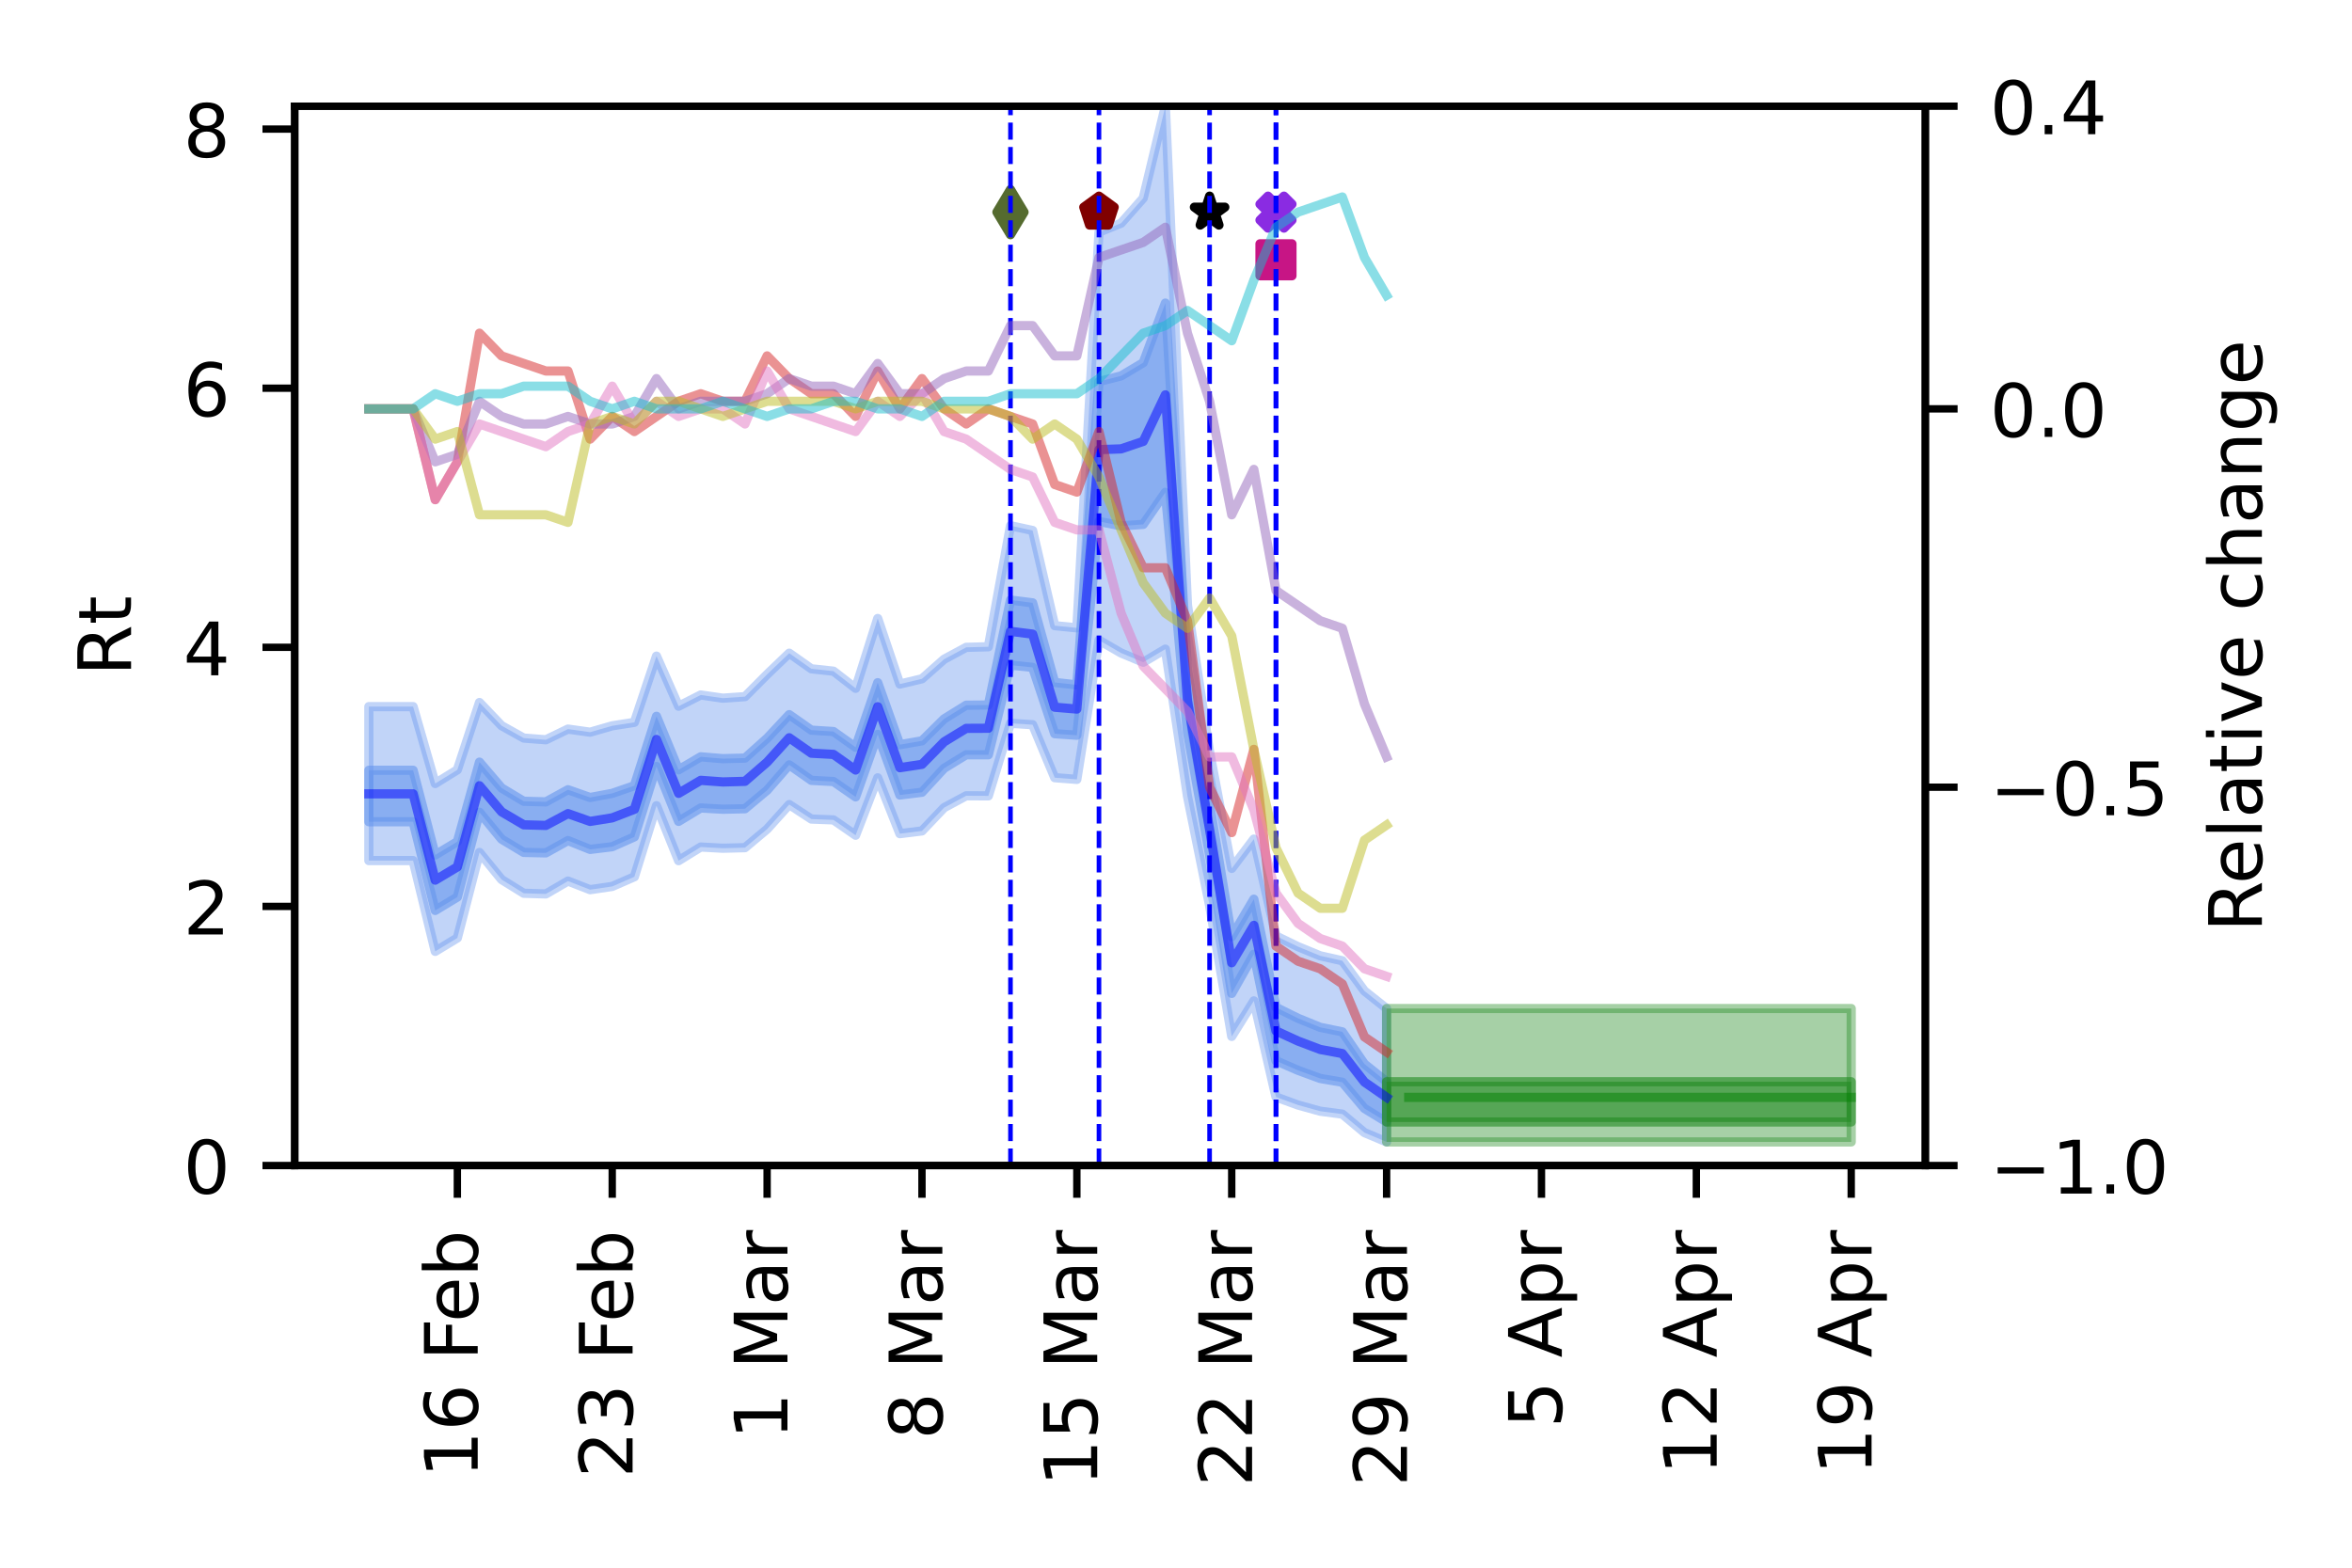<?xml version="1.0" encoding="utf-8" standalone="no"?>
<!DOCTYPE svg PUBLIC "-//W3C//DTD SVG 1.1//EN"
  "http://www.w3.org/Graphics/SVG/1.1/DTD/svg11.dtd">
<!-- Created with matplotlib (https://matplotlib.org/) -->
<svg height="170.079pt" version="1.1" viewBox="0 0 255.118 170.079" width="255.118pt" xmlns="http://www.w3.org/2000/svg" xmlns:xlink="http://www.w3.org/1999/xlink">
 <defs>
  <style type="text/css">
*{stroke-linecap:butt;stroke-linejoin:round;}
  </style>
 </defs>
 <g id="figure_1">
  <g id="patch_1">
   <path d="M 0 170.079 
L 255.118 170.079 
L 255.118 0 
L 0 0 
z
" style="fill:#ffffff;"/>
  </g>
  <g id="axes_1">
   <g id="patch_2">
    <path d="M 31.97 126.449 
L 208.838 126.449 
L 208.838 11.52 
L 31.97 11.52 
z
" style="fill:#ffffff;"/>
   </g>
   <g id="PolyCollection_1">
    <defs>
     <path d="M 40.009 -93.418 
L 40.009 -76.713 
L 42.409 -76.713 
L 44.809 -76.713 
L 47.209 -66.866 
L 49.609 -68.319 
L 52.009 -77.596 
L 54.408 -74.657 
L 56.808 -73.169 
L 59.208 -73.095 
L 61.608 -74.492 
L 64.008 -73.557 
L 66.408 -73.911 
L 68.808 -74.957 
L 71.207 -82.669 
L 73.607 -76.704 
L 76.007 -78.186 
L 78.407 -78.054 
L 80.807 -78.115 
L 83.207 -80.128 
L 85.606 -82.792 
L 88.006 -81.22 
L 90.406 -81.127 
L 92.806 -79.465 
L 95.206 -85.693 
L 97.606 -79.635 
L 100.005 -79.932 
L 102.405 -82.457 
L 104.805 -83.747 
L 107.205 -83.735 
L 109.605 -91.607 
L 112.005 -91.456 
L 114.404 -85.709 
L 116.804 -85.522 
L 119.204 -100.625 
L 121.604 -99.235 
L 124.004 -98.232 
L 126.404 -99.655 
L 128.803 -83.697 
L 131.203 -71.849 
L 133.603 -57.64 
L 136.003 -61.492 
L 138.403 -51.064 
L 140.803 -50.191 
L 143.203 -49.524 
L 145.602 -49.209 
L 148.002 -47.201 
L 150.402 -46.192 
L 150.402 -60.664 
L 150.402 -60.664 
L 148.002 -62.568 
L 145.602 -65.846 
L 143.203 -66.383 
L 140.803 -67.372 
L 138.403 -68.531 
L 136.003 -79.043 
L 133.603 -75.866 
L 131.203 -88.522 
L 128.803 -104.439 
L 126.404 -158.559 
L 124.004 -148.581 
L 121.604 -145.866 
L 119.204 -144.895 
L 116.804 -101.961 
L 114.404 -102.203 
L 112.005 -112.527 
L 109.605 -113.046 
L 107.205 -99.91 
L 104.805 -99.849 
L 102.405 -98.558 
L 100.005 -96.436 
L 97.606 -95.865 
L 95.206 -102.979 
L 92.806 -95.404 
L 90.406 -97.263 
L 88.006 -97.521 
L 85.606 -99.216 
L 83.207 -96.913 
L 80.807 -94.502 
L 78.407 -94.333 
L 76.007 -94.681 
L 73.607 -93.461 
L 71.207 -98.895 
L 68.808 -91.711 
L 66.408 -91.336 
L 64.008 -90.644 
L 61.608 -90.981 
L 59.208 -89.82 
L 56.808 -90.006 
L 54.408 -91.348 
L 52.009 -93.863 
L 49.609 -86.561 
L 47.209 -85.076 
L 44.809 -93.418 
L 42.409 -93.418 
L 40.009 -93.418 
z
" id="md906ccdd91" style="stroke:#6495ed;stroke-opacity:0.4;"/>
    </defs>
    <g clip-path="url(#p1afb81fe48)">
     <use style="fill:#6495ed;fill-opacity:0.4;stroke:#6495ed;stroke-opacity:0.4;" x="0" xlink:href="#md906ccdd91" y="170.079"/>
    </g>
   </g>
   <g id="PolyCollection_2">
    <defs>
     <path d="M 40.009 -86.513 
L 40.009 -80.928 
L 42.409 -80.928 
L 44.809 -80.928 
L 47.209 -71.305 
L 49.609 -72.76 
L 52.009 -81.955 
L 54.408 -79.039 
L 56.808 -77.601 
L 59.208 -77.549 
L 61.608 -78.886 
L 64.008 -77.926 
L 66.408 -78.219 
L 68.808 -79.286 
L 71.207 -86.921 
L 73.607 -80.968 
L 76.007 -82.422 
L 78.407 -82.285 
L 80.807 -82.338 
L 83.207 -84.346 
L 85.606 -87.099 
L 88.006 -85.418 
L 90.406 -85.291 
L 92.806 -83.626 
L 95.206 -90.403 
L 97.606 -83.828 
L 100.005 -84.128 
L 102.405 -86.728 
L 104.805 -88.196 
L 107.205 -88.192 
L 109.605 -97.92 
L 112.005 -97.676 
L 114.404 -90.478 
L 116.804 -90.313 
L 119.204 -113.51 
L 121.604 -113.028 
L 124.004 -113.189 
L 126.404 -116.663 
L 128.803 -90.612 
L 131.203 -77.338 
L 133.603 -62.307 
L 136.003 -66.553 
L 138.403 -54.998 
L 140.803 -53.955 
L 143.203 -53.076 
L 145.602 -52.667 
L 148.002 -49.822 
L 150.402 -48.354 
L 150.402 -52.722 
L 150.402 -52.722 
L 148.002 -54.643 
L 145.602 -58.132 
L 143.203 -58.623 
L 140.803 -59.602 
L 138.403 -60.786 
L 136.003 -72.525 
L 133.603 -68.462 
L 131.203 -82.844 
L 128.803 -97.504 
L 126.404 -137.196 
L 124.004 -130.731 
L 121.604 -129.297 
L 119.204 -128.691 
L 116.804 -95.776 
L 114.404 -96.041 
L 112.005 -104.677 
L 109.605 -104.981 
L 107.205 -93.592 
L 104.805 -93.572 
L 102.405 -92.085 
L 100.005 -89.707 
L 97.606 -89.288 
L 95.206 -96.014 
L 92.806 -89.009 
L 90.406 -90.715 
L 88.006 -90.866 
L 85.606 -92.549 
L 83.207 -89.983 
L 80.807 -87.835 
L 78.407 -87.771 
L 76.007 -87.973 
L 73.607 -86.563 
L 71.207 -92.368 
L 68.808 -84.839 
L 66.408 -84.008 
L 64.008 -83.559 
L 61.608 -84.401 
L 59.208 -83.084 
L 56.808 -83.149 
L 54.408 -84.588 
L 52.009 -87.396 
L 49.609 -78.768 
L 47.209 -77.324 
L 44.809 -86.513 
L 42.409 -86.513 
L 40.009 -86.513 
z
" id="m99d1fad106" style="stroke:#6495ed;stroke-opacity:0.6;"/>
    </defs>
    <g clip-path="url(#p1afb81fe48)">
     <use style="fill:#6495ed;fill-opacity:0.6;stroke:#6495ed;stroke-opacity:0.6;" x="0" xlink:href="#m99d1fad106" y="170.079"/>
    </g>
   </g>
   <g id="PolyCollection_3">
    <defs>
     <path d="M 150.402 -60.664 
L 150.402 -46.192 
L 152.802 -46.192 
L 155.202 -46.192 
L 157.602 -46.192 
L 160.001 -46.192 
L 162.401 -46.192 
L 164.801 -46.192 
L 167.201 -46.192 
L 169.601 -46.192 
L 172.001 -46.192 
L 174.4 -46.192 
L 176.8 -46.192 
L 179.2 -46.192 
L 181.6 -46.192 
L 184 -46.192 
L 186.4 -46.192 
L 188.799 -46.192 
L 191.199 -46.192 
L 193.599 -46.192 
L 195.999 -46.192 
L 198.399 -46.192 
L 200.799 -46.192 
L 200.799 -60.664 
L 200.799 -60.664 
L 198.399 -60.664 
L 195.999 -60.664 
L 193.599 -60.664 
L 191.199 -60.664 
L 188.799 -60.664 
L 186.4 -60.664 
L 184 -60.664 
L 181.6 -60.664 
L 179.2 -60.664 
L 176.8 -60.664 
L 174.4 -60.664 
L 172.001 -60.664 
L 169.601 -60.664 
L 167.201 -60.664 
L 164.801 -60.664 
L 162.401 -60.664 
L 160.001 -60.664 
L 157.602 -60.664 
L 155.202 -60.664 
L 152.802 -60.664 
L 150.402 -60.664 
z
" id="m04430b9ecb" style="stroke:#228b22;stroke-opacity:0.4;"/>
    </defs>
    <g clip-path="url(#p1afb81fe48)">
     <use style="fill:#228b22;fill-opacity:0.4;stroke:#228b22;stroke-opacity:0.4;" x="0" xlink:href="#m04430b9ecb" y="170.079"/>
    </g>
   </g>
   <g id="PolyCollection_4">
    <defs>
     <path d="M 150.402 -52.722 
L 150.402 -48.354 
L 152.802 -48.354 
L 155.202 -48.354 
L 157.602 -48.354 
L 160.001 -48.354 
L 162.401 -48.354 
L 164.801 -48.354 
L 167.201 -48.354 
L 169.601 -48.354 
L 172.001 -48.354 
L 174.4 -48.354 
L 176.8 -48.354 
L 179.2 -48.354 
L 181.6 -48.354 
L 184 -48.354 
L 186.4 -48.354 
L 188.799 -48.354 
L 191.199 -48.354 
L 193.599 -48.354 
L 195.999 -48.354 
L 198.399 -48.354 
L 200.799 -48.354 
L 200.799 -52.722 
L 200.799 -52.722 
L 198.399 -52.722 
L 195.999 -52.722 
L 193.599 -52.722 
L 191.199 -52.722 
L 188.799 -52.722 
L 186.4 -52.722 
L 184 -52.722 
L 181.6 -52.722 
L 179.2 -52.722 
L 176.8 -52.722 
L 174.4 -52.722 
L 172.001 -52.722 
L 169.601 -52.722 
L 167.201 -52.722 
L 164.801 -52.722 
L 162.401 -52.722 
L 160.001 -52.722 
L 157.602 -52.722 
L 155.202 -52.722 
L 152.802 -52.722 
L 150.402 -52.722 
z
" id="m8fa67be626" style="stroke:#228b22;stroke-opacity:0.6;"/>
    </defs>
    <g clip-path="url(#p1afb81fe48)">
     <use style="fill:#228b22;fill-opacity:0.6;stroke:#228b22;stroke-opacity:0.6;" x="0" xlink:href="#m8fa67be626" y="170.079"/>
    </g>
   </g>
   <g id="PathCollection_1">
    <defs>
     <path d="M -0.866 1.732 
L 0 0.866 
L 0.866 1.732 
L 1.732 0.866 
L 0.866 0 
L 1.732 -0.866 
L 0.866 -1.732 
L 0 -0.866 
L -0.866 -1.732 
L -1.732 -0.866 
L -0.866 0 
L -1.732 0.866 
z
" id="m86b23414f8" style="stroke:#8a2be2;"/>
    </defs>
    <g clip-path="url(#p1afb81fe48)">
     <use style="fill:#8a2be2;stroke:#8a2be2;" x="138.403" xlink:href="#m86b23414f8" y="23.013"/>
    </g>
   </g>
   <g id="PathCollection_2">
    <defs>
     <path d="M 0 -1.732 
L -0.389 -0.535 
L -1.647 -0.535 
L -0.629 0.204 
L -1.018 1.401 
L -0 0.662 
L 1.018 1.401 
L 0.629 0.204 
L 1.647 -0.535 
L 0.389 -0.535 
z
" id="m68cad762f4" style="stroke:#000000;"/>
    </defs>
    <g clip-path="url(#p1afb81fe48)">
     <use style="stroke:#000000;" x="131.203" xlink:href="#m68cad762f4" y="23.013"/>
    </g>
   </g>
   <g id="PathCollection_3">
    <defs>
     <path d="M -1.732 1.732 
L 1.732 1.732 
L 1.732 -1.732 
L -1.732 -1.732 
z
" id="ma0b2842e9b" style="stroke:#c71585;"/>
    </defs>
    <g clip-path="url(#p1afb81fe48)">
     <use style="fill:#c71585;stroke:#c71585;" x="138.403" xlink:href="#ma0b2842e9b" y="28.185"/>
    </g>
   </g>
   <g id="PathCollection_4">
    <defs>
     <path d="M 0 -1.732 
L -1.647 -0.535 
L -1.018 1.401 
L 1.018 1.401 
L 1.647 -0.535 
z
" id="ma21fcbea17" style="stroke:#800000;"/>
    </defs>
    <g clip-path="url(#p1afb81fe48)">
     <use style="fill:#800000;stroke:#800000;" x="119.204" xlink:href="#ma21fcbea17" y="23.013"/>
    </g>
   </g>
   <g id="PathCollection_5">
    <defs>
     <path d="M -0 2.449 
L 1.47 0 
L 0 -2.449 
L -1.47 -0 
z
" id="m87b48e29e4" style="stroke:#556b2f;"/>
    </defs>
    <g clip-path="url(#p1afb81fe48)">
     <use style="fill:#556b2f;stroke:#556b2f;" x="109.605" xlink:href="#m87b48e29e4" y="23.013"/>
    </g>
   </g>
   <g id="matplotlib.axis_1">
    <g id="xtick_1">
     <g id="line2d_1">
      <defs>
       <path d="M 0 0 
L 0 3.5 
" id="m2d3a0f7543" style="stroke:#000000;stroke-width:0.8;"/>
      </defs>
      <g>
       <use style="stroke:#000000;stroke-width:0.8;" x="200.799" xlink:href="#m2d3a0f7543" y="126.449"/>
      </g>
     </g>
     <g id="text_1">
      <!-- 19 Apr -->
      <defs>
       <path d="M 12.406 8.297 
L 28.516 8.297 
L 28.516 63.922 
L 10.984 60.406 
L 10.984 69.391 
L 28.422 72.906 
L 38.281 72.906 
L 38.281 8.297 
L 54.391 8.297 
L 54.391 0 
L 12.406 0 
z
" id="DejaVuSans-49"/>
       <path d="M 10.984 1.516 
L 10.984 10.5 
Q 14.703 8.734 18.5 7.812 
Q 22.312 6.891 25.984 6.891 
Q 35.75 6.891 40.891 13.453 
Q 46.047 20.016 46.781 33.406 
Q 43.953 29.203 39.594 26.953 
Q 35.25 24.703 29.984 24.703 
Q 19.047 24.703 12.672 31.312 
Q 6.297 37.938 6.297 49.422 
Q 6.297 60.641 12.938 67.422 
Q 19.578 74.219 30.609 74.219 
Q 43.266 74.219 49.922 64.516 
Q 56.594 54.828 56.594 36.375 
Q 56.594 19.141 48.406 8.859 
Q 40.234 -1.422 26.422 -1.422 
Q 22.703 -1.422 18.891 -0.688 
Q 15.094 0.047 10.984 1.516 
z
M 30.609 32.422 
Q 37.25 32.422 41.125 36.953 
Q 45.016 41.5 45.016 49.422 
Q 45.016 57.281 41.125 61.844 
Q 37.25 66.406 30.609 66.406 
Q 23.969 66.406 20.094 61.844 
Q 16.219 57.281 16.219 49.422 
Q 16.219 41.5 20.094 36.953 
Q 23.969 32.422 30.609 32.422 
z
" id="DejaVuSans-57"/>
       <path id="DejaVuSans-32"/>
       <path d="M 34.188 63.188 
L 20.797 26.906 
L 47.609 26.906 
z
M 28.609 72.906 
L 39.797 72.906 
L 67.578 0 
L 57.328 0 
L 50.688 18.703 
L 17.828 18.703 
L 11.188 0 
L 0.781 0 
z
" id="DejaVuSans-65"/>
       <path d="M 18.109 8.203 
L 18.109 -20.797 
L 9.078 -20.797 
L 9.078 54.688 
L 18.109 54.688 
L 18.109 46.391 
Q 20.953 51.266 25.266 53.625 
Q 29.594 56 35.594 56 
Q 45.562 56 51.781 48.094 
Q 58.016 40.188 58.016 27.297 
Q 58.016 14.406 51.781 6.484 
Q 45.562 -1.422 35.594 -1.422 
Q 29.594 -1.422 25.266 0.953 
Q 20.953 3.328 18.109 8.203 
z
M 48.688 27.297 
Q 48.688 37.203 44.609 42.844 
Q 40.531 48.484 33.406 48.484 
Q 26.266 48.484 22.188 42.844 
Q 18.109 37.203 18.109 27.297 
Q 18.109 17.391 22.188 11.75 
Q 26.266 6.109 33.406 6.109 
Q 40.531 6.109 44.609 11.75 
Q 48.688 17.391 48.688 27.297 
z
" id="DejaVuSans-112"/>
       <path d="M 41.109 46.297 
Q 39.594 47.172 37.812 47.578 
Q 36.031 48 33.891 48 
Q 26.266 48 22.188 43.047 
Q 18.109 38.094 18.109 28.812 
L 18.109 0 
L 9.078 0 
L 9.078 54.688 
L 18.109 54.688 
L 18.109 46.188 
Q 20.953 51.172 25.484 53.578 
Q 30.031 56 36.531 56 
Q 37.453 56 38.578 55.875 
Q 39.703 55.766 41.062 55.516 
z
" id="DejaVuSans-114"/>
      </defs>
      <g transform="translate(203.006 160.011)rotate(-90)scale(0.08 -0.08)">
       <use xlink:href="#DejaVuSans-49"/>
       <use x="63.623" xlink:href="#DejaVuSans-57"/>
       <use x="127.246" xlink:href="#DejaVuSans-32"/>
       <use x="159.033" xlink:href="#DejaVuSans-65"/>
       <use x="227.441" xlink:href="#DejaVuSans-112"/>
       <use x="290.918" xlink:href="#DejaVuSans-114"/>
      </g>
     </g>
    </g>
    <g id="xtick_2">
     <g id="line2d_2">
      <g>
       <use style="stroke:#000000;stroke-width:0.8;" x="184" xlink:href="#m2d3a0f7543" y="126.449"/>
      </g>
     </g>
     <g id="text_2">
      <!-- 12 Apr -->
      <defs>
       <path d="M 19.188 8.297 
L 53.609 8.297 
L 53.609 0 
L 7.328 0 
L 7.328 8.297 
Q 12.938 14.109 22.625 23.891 
Q 32.328 33.688 34.812 36.531 
Q 39.547 41.844 41.422 45.531 
Q 43.312 49.219 43.312 52.781 
Q 43.312 58.594 39.234 62.25 
Q 35.156 65.922 28.609 65.922 
Q 23.969 65.922 18.812 64.312 
Q 13.672 62.703 7.812 59.422 
L 7.812 69.391 
Q 13.766 71.781 18.938 73 
Q 24.125 74.219 28.422 74.219 
Q 39.75 74.219 46.484 68.547 
Q 53.219 62.891 53.219 53.422 
Q 53.219 48.922 51.531 44.891 
Q 49.859 40.875 45.406 35.406 
Q 44.188 33.984 37.641 27.219 
Q 31.109 20.453 19.188 8.297 
z
" id="DejaVuSans-50"/>
      </defs>
      <g transform="translate(186.207 160.011)rotate(-90)scale(0.08 -0.08)">
       <use xlink:href="#DejaVuSans-49"/>
       <use x="63.623" xlink:href="#DejaVuSans-50"/>
       <use x="127.246" xlink:href="#DejaVuSans-32"/>
       <use x="159.033" xlink:href="#DejaVuSans-65"/>
       <use x="227.441" xlink:href="#DejaVuSans-112"/>
       <use x="290.918" xlink:href="#DejaVuSans-114"/>
      </g>
     </g>
    </g>
    <g id="xtick_3">
     <g id="line2d_3">
      <g>
       <use style="stroke:#000000;stroke-width:0.8;" x="167.201" xlink:href="#m2d3a0f7543" y="126.449"/>
      </g>
     </g>
     <g id="text_3">
      <!-- 5 Apr -->
      <defs>
       <path d="M 10.797 72.906 
L 49.516 72.906 
L 49.516 64.594 
L 19.828 64.594 
L 19.828 46.734 
Q 21.969 47.469 24.109 47.828 
Q 26.266 48.188 28.422 48.188 
Q 40.625 48.188 47.75 41.5 
Q 54.891 34.812 54.891 23.391 
Q 54.891 11.625 47.562 5.094 
Q 40.234 -1.422 26.906 -1.422 
Q 22.312 -1.422 17.547 -0.641 
Q 12.797 0.141 7.719 1.703 
L 7.719 11.625 
Q 12.109 9.234 16.797 8.062 
Q 21.484 6.891 26.703 6.891 
Q 35.156 6.891 40.078 11.328 
Q 45.016 15.766 45.016 23.391 
Q 45.016 31 40.078 35.438 
Q 35.156 39.891 26.703 39.891 
Q 22.75 39.891 18.812 39.016 
Q 14.891 38.141 10.797 36.281 
z
" id="DejaVuSans-53"/>
      </defs>
      <g transform="translate(169.408 154.921)rotate(-90)scale(0.08 -0.08)">
       <use xlink:href="#DejaVuSans-53"/>
       <use x="63.623" xlink:href="#DejaVuSans-32"/>
       <use x="95.41" xlink:href="#DejaVuSans-65"/>
       <use x="163.818" xlink:href="#DejaVuSans-112"/>
       <use x="227.295" xlink:href="#DejaVuSans-114"/>
      </g>
     </g>
    </g>
    <g id="xtick_4">
     <g id="line2d_4">
      <g>
       <use style="stroke:#000000;stroke-width:0.8;" x="150.402" xlink:href="#m2d3a0f7543" y="126.449"/>
      </g>
     </g>
     <g id="text_4">
      <!-- 29 Mar -->
      <defs>
       <path d="M 9.812 72.906 
L 24.516 72.906 
L 43.109 23.297 
L 61.812 72.906 
L 76.516 72.906 
L 76.516 0 
L 66.891 0 
L 66.891 64.016 
L 48.094 14.016 
L 38.188 14.016 
L 19.391 64.016 
L 19.391 0 
L 9.812 0 
z
" id="DejaVuSans-77"/>
       <path d="M 34.281 27.484 
Q 23.391 27.484 19.188 25 
Q 14.984 22.516 14.984 16.5 
Q 14.984 11.719 18.141 8.906 
Q 21.297 6.109 26.703 6.109 
Q 34.188 6.109 38.703 11.406 
Q 43.219 16.703 43.219 25.484 
L 43.219 27.484 
z
M 52.203 31.203 
L 52.203 0 
L 43.219 0 
L 43.219 8.297 
Q 40.141 3.328 35.547 0.953 
Q 30.953 -1.422 24.312 -1.422 
Q 15.922 -1.422 10.953 3.297 
Q 6 8.016 6 15.922 
Q 6 25.141 12.172 29.828 
Q 18.359 34.516 30.609 34.516 
L 43.219 34.516 
L 43.219 35.406 
Q 43.219 41.609 39.141 45 
Q 35.062 48.391 27.688 48.391 
Q 23 48.391 18.547 47.266 
Q 14.109 46.141 10.016 43.891 
L 10.016 52.203 
Q 14.938 54.109 19.578 55.047 
Q 24.219 56 28.609 56 
Q 40.484 56 46.344 49.844 
Q 52.203 43.703 52.203 31.203 
z
" id="DejaVuSans-97"/>
      </defs>
      <g transform="translate(152.61 161.265)rotate(-90)scale(0.08 -0.08)">
       <use xlink:href="#DejaVuSans-50"/>
       <use x="63.623" xlink:href="#DejaVuSans-57"/>
       <use x="127.246" xlink:href="#DejaVuSans-32"/>
       <use x="159.033" xlink:href="#DejaVuSans-77"/>
       <use x="245.312" xlink:href="#DejaVuSans-97"/>
       <use x="306.592" xlink:href="#DejaVuSans-114"/>
      </g>
     </g>
    </g>
    <g id="xtick_5">
     <g id="line2d_5">
      <g>
       <use style="stroke:#000000;stroke-width:0.8;" x="133.603" xlink:href="#m2d3a0f7543" y="126.449"/>
      </g>
     </g>
     <g id="text_5">
      <!-- 22 Mar -->
      <g transform="translate(135.811 161.265)rotate(-90)scale(0.08 -0.08)">
       <use xlink:href="#DejaVuSans-50"/>
       <use x="63.623" xlink:href="#DejaVuSans-50"/>
       <use x="127.246" xlink:href="#DejaVuSans-32"/>
       <use x="159.033" xlink:href="#DejaVuSans-77"/>
       <use x="245.312" xlink:href="#DejaVuSans-97"/>
       <use x="306.592" xlink:href="#DejaVuSans-114"/>
      </g>
     </g>
    </g>
    <g id="xtick_6">
     <g id="line2d_6">
      <g>
       <use style="stroke:#000000;stroke-width:0.8;" x="116.804" xlink:href="#m2d3a0f7543" y="126.449"/>
      </g>
     </g>
     <g id="text_6">
      <!-- 15 Mar -->
      <g transform="translate(119.012 161.265)rotate(-90)scale(0.08 -0.08)">
       <use xlink:href="#DejaVuSans-49"/>
       <use x="63.623" xlink:href="#DejaVuSans-53"/>
       <use x="127.246" xlink:href="#DejaVuSans-32"/>
       <use x="159.033" xlink:href="#DejaVuSans-77"/>
       <use x="245.312" xlink:href="#DejaVuSans-97"/>
       <use x="306.592" xlink:href="#DejaVuSans-114"/>
      </g>
     </g>
    </g>
    <g id="xtick_7">
     <g id="line2d_7">
      <g>
       <use style="stroke:#000000;stroke-width:0.8;" x="100.005" xlink:href="#m2d3a0f7543" y="126.449"/>
      </g>
     </g>
     <g id="text_7">
      <!-- 8 Mar -->
      <defs>
       <path d="M 31.781 34.625 
Q 24.75 34.625 20.719 30.859 
Q 16.703 27.094 16.703 20.516 
Q 16.703 13.922 20.719 10.156 
Q 24.75 6.391 31.781 6.391 
Q 38.812 6.391 42.859 10.172 
Q 46.922 13.969 46.922 20.516 
Q 46.922 27.094 42.891 30.859 
Q 38.875 34.625 31.781 34.625 
z
M 21.922 38.812 
Q 15.578 40.375 12.031 44.719 
Q 8.5 49.078 8.5 55.328 
Q 8.5 64.062 14.719 69.141 
Q 20.953 74.219 31.781 74.219 
Q 42.672 74.219 48.875 69.141 
Q 55.078 64.062 55.078 55.328 
Q 55.078 49.078 51.531 44.719 
Q 48 40.375 41.703 38.812 
Q 48.828 37.156 52.797 32.312 
Q 56.781 27.484 56.781 20.516 
Q 56.781 9.906 50.312 4.234 
Q 43.844 -1.422 31.781 -1.422 
Q 19.734 -1.422 13.25 4.234 
Q 6.781 9.906 6.781 20.516 
Q 6.781 27.484 10.781 32.312 
Q 14.797 37.156 21.922 38.812 
z
M 18.312 54.391 
Q 18.312 48.734 21.844 45.562 
Q 25.391 42.391 31.781 42.391 
Q 38.141 42.391 41.719 45.562 
Q 45.312 48.734 45.312 54.391 
Q 45.312 60.062 41.719 63.234 
Q 38.141 66.406 31.781 66.406 
Q 25.391 66.406 21.844 63.234 
Q 18.312 60.062 18.312 54.391 
z
" id="DejaVuSans-56"/>
      </defs>
      <g transform="translate(102.213 156.175)rotate(-90)scale(0.08 -0.08)">
       <use xlink:href="#DejaVuSans-56"/>
       <use x="63.623" xlink:href="#DejaVuSans-32"/>
       <use x="95.41" xlink:href="#DejaVuSans-77"/>
       <use x="181.689" xlink:href="#DejaVuSans-97"/>
       <use x="242.969" xlink:href="#DejaVuSans-114"/>
      </g>
     </g>
    </g>
    <g id="xtick_8">
     <g id="line2d_8">
      <g>
       <use style="stroke:#000000;stroke-width:0.8;" x="83.207" xlink:href="#m2d3a0f7543" y="126.449"/>
      </g>
     </g>
     <g id="text_8">
      <!-- 1 Mar -->
      <g transform="translate(85.414 156.175)rotate(-90)scale(0.08 -0.08)">
       <use xlink:href="#DejaVuSans-49"/>
       <use x="63.623" xlink:href="#DejaVuSans-32"/>
       <use x="95.41" xlink:href="#DejaVuSans-77"/>
       <use x="181.689" xlink:href="#DejaVuSans-97"/>
       <use x="242.969" xlink:href="#DejaVuSans-114"/>
      </g>
     </g>
    </g>
    <g id="xtick_9">
     <g id="line2d_9">
      <g>
       <use style="stroke:#000000;stroke-width:0.8;" x="66.408" xlink:href="#m2d3a0f7543" y="126.449"/>
      </g>
     </g>
     <g id="text_9">
      <!-- 23 Feb -->
      <defs>
       <path d="M 40.578 39.312 
Q 47.656 37.797 51.625 33 
Q 55.609 28.219 55.609 21.188 
Q 55.609 10.406 48.188 4.484 
Q 40.766 -1.422 27.094 -1.422 
Q 22.516 -1.422 17.656 -0.516 
Q 12.797 0.391 7.625 2.203 
L 7.625 11.719 
Q 11.719 9.328 16.594 8.109 
Q 21.484 6.891 26.812 6.891 
Q 36.078 6.891 40.938 10.547 
Q 45.797 14.203 45.797 21.188 
Q 45.797 27.641 41.281 31.266 
Q 36.766 34.906 28.719 34.906 
L 20.219 34.906 
L 20.219 43.016 
L 29.109 43.016 
Q 36.375 43.016 40.234 45.922 
Q 44.094 48.828 44.094 54.297 
Q 44.094 59.906 40.109 62.906 
Q 36.141 65.922 28.719 65.922 
Q 24.656 65.922 20.016 65.031 
Q 15.375 64.156 9.812 62.312 
L 9.812 71.094 
Q 15.438 72.656 20.344 73.438 
Q 25.25 74.219 29.594 74.219 
Q 40.828 74.219 47.359 69.109 
Q 53.906 64.016 53.906 55.328 
Q 53.906 49.266 50.438 45.094 
Q 46.969 40.922 40.578 39.312 
z
" id="DejaVuSans-51"/>
       <path d="M 9.812 72.906 
L 51.703 72.906 
L 51.703 64.594 
L 19.672 64.594 
L 19.672 43.109 
L 48.578 43.109 
L 48.578 34.812 
L 19.672 34.812 
L 19.672 0 
L 9.812 0 
z
" id="DejaVuSans-70"/>
       <path d="M 56.203 29.594 
L 56.203 25.203 
L 14.891 25.203 
Q 15.484 15.922 20.484 11.062 
Q 25.484 6.203 34.422 6.203 
Q 39.594 6.203 44.453 7.469 
Q 49.312 8.734 54.109 11.281 
L 54.109 2.781 
Q 49.266 0.734 44.188 -0.344 
Q 39.109 -1.422 33.891 -1.422 
Q 20.797 -1.422 13.156 6.188 
Q 5.516 13.812 5.516 26.812 
Q 5.516 40.234 12.766 48.109 
Q 20.016 56 32.328 56 
Q 43.359 56 49.781 48.891 
Q 56.203 41.797 56.203 29.594 
z
M 47.219 32.234 
Q 47.125 39.594 43.094 43.984 
Q 39.062 48.391 32.422 48.391 
Q 24.906 48.391 20.391 44.141 
Q 15.875 39.891 15.188 32.172 
z
" id="DejaVuSans-101"/>
       <path d="M 48.688 27.297 
Q 48.688 37.203 44.609 42.844 
Q 40.531 48.484 33.406 48.484 
Q 26.266 48.484 22.188 42.844 
Q 18.109 37.203 18.109 27.297 
Q 18.109 17.391 22.188 11.75 
Q 26.266 6.109 33.406 6.109 
Q 40.531 6.109 44.609 11.75 
Q 48.688 17.391 48.688 27.297 
z
M 18.109 46.391 
Q 20.953 51.266 25.266 53.625 
Q 29.594 56 35.594 56 
Q 45.562 56 51.781 48.094 
Q 58.016 40.188 58.016 27.297 
Q 58.016 14.406 51.781 6.484 
Q 45.562 -1.422 35.594 -1.422 
Q 29.594 -1.422 25.266 0.953 
Q 20.953 3.328 18.109 8.203 
L 18.109 0 
L 9.078 0 
L 9.078 75.984 
L 18.109 75.984 
z
" id="DejaVuSans-98"/>
      </defs>
      <g transform="translate(68.615 160.334)rotate(-90)scale(0.08 -0.08)">
       <use xlink:href="#DejaVuSans-50"/>
       <use x="63.623" xlink:href="#DejaVuSans-51"/>
       <use x="127.246" xlink:href="#DejaVuSans-32"/>
       <use x="159.033" xlink:href="#DejaVuSans-70"/>
       <use x="211.053" xlink:href="#DejaVuSans-101"/>
       <use x="272.576" xlink:href="#DejaVuSans-98"/>
      </g>
     </g>
    </g>
    <g id="xtick_10">
     <g id="line2d_10">
      <g>
       <use style="stroke:#000000;stroke-width:0.8;" x="49.609" xlink:href="#m2d3a0f7543" y="126.449"/>
      </g>
     </g>
     <g id="text_10">
      <!-- 16 Feb -->
      <defs>
       <path d="M 33.016 40.375 
Q 26.375 40.375 22.484 35.828 
Q 18.609 31.297 18.609 23.391 
Q 18.609 15.531 22.484 10.953 
Q 26.375 6.391 33.016 6.391 
Q 39.656 6.391 43.531 10.953 
Q 47.406 15.531 47.406 23.391 
Q 47.406 31.297 43.531 35.828 
Q 39.656 40.375 33.016 40.375 
z
M 52.594 71.297 
L 52.594 62.312 
Q 48.875 64.062 45.094 64.984 
Q 41.312 65.922 37.594 65.922 
Q 27.828 65.922 22.672 59.328 
Q 17.531 52.734 16.797 39.406 
Q 19.672 43.656 24.016 45.922 
Q 28.375 48.188 33.594 48.188 
Q 44.578 48.188 50.953 41.516 
Q 57.328 34.859 57.328 23.391 
Q 57.328 12.156 50.688 5.359 
Q 44.047 -1.422 33.016 -1.422 
Q 20.359 -1.422 13.672 8.266 
Q 6.984 17.969 6.984 36.375 
Q 6.984 53.656 15.188 63.938 
Q 23.391 74.219 37.203 74.219 
Q 40.922 74.219 44.703 73.484 
Q 48.484 72.75 52.594 71.297 
z
" id="DejaVuSans-54"/>
      </defs>
      <g transform="translate(51.816 160.334)rotate(-90)scale(0.08 -0.08)">
       <use xlink:href="#DejaVuSans-49"/>
       <use x="63.623" xlink:href="#DejaVuSans-54"/>
       <use x="127.246" xlink:href="#DejaVuSans-32"/>
       <use x="159.033" xlink:href="#DejaVuSans-70"/>
       <use x="211.053" xlink:href="#DejaVuSans-101"/>
       <use x="272.576" xlink:href="#DejaVuSans-98"/>
      </g>
     </g>
    </g>
   </g>
   <g id="matplotlib.axis_2">
    <g id="ytick_1">
     <g id="line2d_11">
      <defs>
       <path d="M 0 0 
L -3.5 0 
" id="m56f3928ca7" style="stroke:#000000;stroke-width:0.8;"/>
      </defs>
      <g>
       <use style="stroke:#000000;stroke-width:0.8;" x="31.97" xlink:href="#m56f3928ca7" y="126.449"/>
      </g>
     </g>
     <g id="text_11">
      <!-- 0 -->
      <defs>
       <path d="M 31.781 66.406 
Q 24.172 66.406 20.328 58.906 
Q 16.5 51.422 16.5 36.375 
Q 16.5 21.391 20.328 13.891 
Q 24.172 6.391 31.781 6.391 
Q 39.453 6.391 43.281 13.891 
Q 47.125 21.391 47.125 36.375 
Q 47.125 51.422 43.281 58.906 
Q 39.453 66.406 31.781 66.406 
z
M 31.781 74.219 
Q 44.047 74.219 50.516 64.516 
Q 56.984 54.828 56.984 36.375 
Q 56.984 17.969 50.516 8.266 
Q 44.047 -1.422 31.781 -1.422 
Q 19.531 -1.422 13.062 8.266 
Q 6.594 17.969 6.594 36.375 
Q 6.594 54.828 13.062 64.516 
Q 19.531 74.219 31.781 74.219 
z
" id="DejaVuSans-48"/>
      </defs>
      <g transform="translate(19.88 129.488)scale(0.08 -0.08)">
       <use xlink:href="#DejaVuSans-48"/>
      </g>
     </g>
    </g>
    <g id="ytick_2">
     <g id="line2d_12">
      <g>
       <use style="stroke:#000000;stroke-width:0.8;" x="31.97" xlink:href="#m56f3928ca7" y="98.337"/>
      </g>
     </g>
     <g id="text_12">
      <!-- 2 -->
      <g transform="translate(19.88 101.377)scale(0.08 -0.08)">
       <use xlink:href="#DejaVuSans-50"/>
      </g>
     </g>
    </g>
    <g id="ytick_3">
     <g id="line2d_13">
      <g>
       <use style="stroke:#000000;stroke-width:0.8;" x="31.97" xlink:href="#m56f3928ca7" y="70.226"/>
      </g>
     </g>
     <g id="text_13">
      <!-- 4 -->
      <defs>
       <path d="M 37.797 64.312 
L 12.891 25.391 
L 37.797 25.391 
z
M 35.203 72.906 
L 47.609 72.906 
L 47.609 25.391 
L 58.016 25.391 
L 58.016 17.188 
L 47.609 17.188 
L 47.609 0 
L 37.797 0 
L 37.797 17.188 
L 4.891 17.188 
L 4.891 26.703 
z
" id="DejaVuSans-52"/>
      </defs>
      <g transform="translate(19.88 73.266)scale(0.08 -0.08)">
       <use xlink:href="#DejaVuSans-52"/>
      </g>
     </g>
    </g>
    <g id="ytick_4">
     <g id="line2d_14">
      <g>
       <use style="stroke:#000000;stroke-width:0.8;" x="31.97" xlink:href="#m56f3928ca7" y="42.115"/>
      </g>
     </g>
     <g id="text_14">
      <!-- 6 -->
      <g transform="translate(19.88 45.154)scale(0.08 -0.08)">
       <use xlink:href="#DejaVuSans-54"/>
      </g>
     </g>
    </g>
    <g id="ytick_5">
     <g id="line2d_15">
      <g>
       <use style="stroke:#000000;stroke-width:0.8;" x="31.97" xlink:href="#m56f3928ca7" y="14.004"/>
      </g>
     </g>
     <g id="text_15">
      <!-- 8 -->
      <g transform="translate(19.88 17.043)scale(0.08 -0.08)">
       <use xlink:href="#DejaVuSans-56"/>
      </g>
     </g>
    </g>
    <g id="text_16">
     <!-- Rt -->
     <defs>
      <path d="M 44.391 34.188 
Q 47.562 33.109 50.562 29.594 
Q 53.562 26.078 56.594 19.922 
L 66.609 0 
L 56 0 
L 46.688 18.703 
Q 43.062 26.031 39.672 28.422 
Q 36.281 30.812 30.422 30.812 
L 19.672 30.812 
L 19.672 0 
L 9.812 0 
L 9.812 72.906 
L 32.078 72.906 
Q 44.578 72.906 50.734 67.672 
Q 56.891 62.453 56.891 51.906 
Q 56.891 45.016 53.688 40.469 
Q 50.484 35.938 44.391 34.188 
z
M 19.672 64.797 
L 19.672 38.922 
L 32.078 38.922 
Q 39.203 38.922 42.844 42.219 
Q 46.484 45.516 46.484 51.906 
Q 46.484 58.297 42.844 61.547 
Q 39.203 64.797 32.078 64.797 
z
" id="DejaVuSans-82"/>
      <path d="M 18.312 70.219 
L 18.312 54.688 
L 36.812 54.688 
L 36.812 47.703 
L 18.312 47.703 
L 18.312 18.016 
Q 18.312 11.328 20.141 9.422 
Q 21.969 7.516 27.594 7.516 
L 36.812 7.516 
L 36.812 0 
L 27.594 0 
Q 17.188 0 13.234 3.875 
Q 9.281 7.766 9.281 18.016 
L 9.281 47.703 
L 2.688 47.703 
L 2.688 54.688 
L 9.281 54.688 
L 9.281 70.219 
z
" id="DejaVuSans-116"/>
     </defs>
     <g transform="translate(14.216 73.332)rotate(-90)scale(0.08 -0.08)">
      <use xlink:href="#DejaVuSans-82"/>
      <use x="69.482" xlink:href="#DejaVuSans-116"/>
     </g>
    </g>
   </g>
   <g id="line2d_16">
    <path clip-path="url(#p1afb81fe48)" d="M 40.009 86.122 
L 42.409 86.122 
L 44.809 86.122 
L 47.209 95.485 
L 49.609 94.05 
L 52.009 85.242 
L 54.408 88.073 
L 56.808 89.484 
L 59.208 89.551 
L 61.608 88.269 
L 64.008 89.116 
L 66.408 88.729 
L 68.808 87.804 
L 71.207 80.224 
L 73.607 86.07 
L 76.007 84.658 
L 78.407 84.833 
L 80.807 84.768 
L 83.207 82.685 
L 85.606 80.04 
L 88.006 81.715 
L 90.406 81.845 
L 92.806 83.542 
L 95.206 76.674 
L 97.606 83.289 
L 100.005 82.923 
L 102.405 80.484 
L 104.805 79.021 
L 107.205 79.009 
L 109.605 68.492 
L 112.005 68.795 
L 114.404 76.725 
L 116.804 76.927 
L 119.204 48.782 
L 121.604 48.699 
L 124.004 47.887 
L 126.404 42.838 
L 128.803 76.04 
L 131.203 89.988 
L 133.603 104.449 
L 136.003 100.392 
L 138.403 111.844 
L 140.803 112.948 
L 143.203 113.856 
L 145.602 114.301 
L 148.002 117.392 
L 150.402 119.052 
" style="fill:none;stroke:#0000ff;stroke-linecap:square;stroke-opacity:0.5;"/>
   </g>
   <g id="line2d_17">
    <path clip-path="url(#p1afb81fe48)" d="M 152.802 119.052 
L 155.202 119.052 
L 157.602 119.052 
L 160.001 119.052 
L 162.401 119.052 
L 164.801 119.052 
L 167.201 119.052 
L 169.601 119.052 
L 172.001 119.052 
L 174.4 119.052 
L 176.8 119.052 
L 179.2 119.052 
L 181.6 119.052 
L 184 119.052 
L 186.4 119.052 
L 188.799 119.052 
L 191.199 119.052 
L 193.599 119.052 
L 195.999 119.052 
L 198.399 119.052 
L 200.799 119.052 
" style="fill:none;stroke:#008000;stroke-linecap:square;stroke-opacity:0.5;"/>
   </g>
   <g id="line2d_18">
    <path clip-path="url(#p1afb81fe48)" d="M 138.403 126.449 
L 138.403 11.52 
" style="fill:none;stroke:#0000ff;stroke-dasharray:1.85,0.8;stroke-dashoffset:0;stroke-width:0.5;"/>
   </g>
   <g id="line2d_19">
    <path clip-path="url(#p1afb81fe48)" d="M 131.203 126.449 
L 131.203 11.52 
" style="fill:none;stroke:#0000ff;stroke-dasharray:1.85,0.8;stroke-dashoffset:0;stroke-width:0.5;"/>
   </g>
   <g id="line2d_20">
    <path clip-path="url(#p1afb81fe48)" d="M 138.403 126.449 
L 138.403 11.52 
" style="fill:none;stroke:#0000ff;stroke-dasharray:1.85,0.8;stroke-dashoffset:0;stroke-width:0.5;"/>
   </g>
   <g id="line2d_21">
    <path clip-path="url(#p1afb81fe48)" d="M 119.204 126.449 
L 119.204 11.52 
" style="fill:none;stroke:#0000ff;stroke-dasharray:1.85,0.8;stroke-dashoffset:0;stroke-width:0.5;"/>
   </g>
   <g id="line2d_22">
    <path clip-path="url(#p1afb81fe48)" d="M 109.605 126.449 
L 109.605 11.52 
" style="fill:none;stroke:#0000ff;stroke-dasharray:1.85,0.8;stroke-dashoffset:0;stroke-width:0.5;"/>
   </g>
   <g id="patch_3">
    <path d="M 31.97 126.449 
L 31.97 11.52 
" style="fill:none;stroke:#000000;stroke-linecap:square;stroke-linejoin:miter;stroke-width:0.8;"/>
   </g>
   <g id="patch_4">
    <path d="M 208.838 126.449 
L 208.838 11.52 
" style="fill:none;stroke:#000000;stroke-linecap:square;stroke-linejoin:miter;stroke-width:0.8;"/>
   </g>
   <g id="patch_5">
    <path d="M 31.97 126.449 
L 208.838 126.449 
" style="fill:none;stroke:#000000;stroke-linecap:square;stroke-linejoin:miter;stroke-width:0.8;"/>
   </g>
   <g id="patch_6">
    <path d="M 31.97 11.52 
L 208.838 11.52 
" style="fill:none;stroke:#000000;stroke-linecap:square;stroke-linejoin:miter;stroke-width:0.8;"/>
   </g>
  </g>
  <g id="axes_2">
   <g id="matplotlib.axis_3">
    <g id="ytick_6">
     <g id="line2d_23">
      <defs>
       <path d="M 0 0 
L 3.5 0 
" id="m3306510ae4" style="stroke:#000000;stroke-width:0.8;"/>
      </defs>
      <g>
       <use style="stroke:#000000;stroke-width:0.8;" x="208.838" xlink:href="#m3306510ae4" y="126.449"/>
      </g>
     </g>
     <g id="text_17">
      <!-- −1.0 -->
      <defs>
       <path d="M 10.594 35.5 
L 73.188 35.5 
L 73.188 27.203 
L 10.594 27.203 
z
" id="DejaVuSans-8722"/>
       <path d="M 10.688 12.406 
L 21 12.406 
L 21 0 
L 10.688 0 
z
" id="DejaVuSans-46"/>
      </defs>
      <g transform="translate(215.838 129.488)scale(0.08 -0.08)">
       <use xlink:href="#DejaVuSans-8722"/>
       <use x="83.789" xlink:href="#DejaVuSans-49"/>
       <use x="147.412" xlink:href="#DejaVuSans-46"/>
       <use x="179.199" xlink:href="#DejaVuSans-48"/>
      </g>
     </g>
    </g>
    <g id="ytick_7">
     <g id="line2d_24">
      <g>
       <use style="stroke:#000000;stroke-width:0.8;" x="208.838" xlink:href="#m3306510ae4" y="85.403"/>
      </g>
     </g>
     <g id="text_18">
      <!-- −0.5 -->
      <g transform="translate(215.838 88.442)scale(0.08 -0.08)">
       <use xlink:href="#DejaVuSans-8722"/>
       <use x="83.789" xlink:href="#DejaVuSans-48"/>
       <use x="147.412" xlink:href="#DejaVuSans-46"/>
       <use x="179.199" xlink:href="#DejaVuSans-53"/>
      </g>
     </g>
    </g>
    <g id="ytick_8">
     <g id="line2d_25">
      <g>
       <use style="stroke:#000000;stroke-width:0.8;" x="208.838" xlink:href="#m3306510ae4" y="44.357"/>
      </g>
     </g>
     <g id="text_19">
      <!-- 0.0 -->
      <g transform="translate(215.838 47.396)scale(0.08 -0.08)">
       <use xlink:href="#DejaVuSans-48"/>
       <use x="63.623" xlink:href="#DejaVuSans-46"/>
       <use x="95.41" xlink:href="#DejaVuSans-48"/>
      </g>
     </g>
    </g>
    <g id="ytick_9">
     <g id="line2d_26">
      <g>
       <use style="stroke:#000000;stroke-width:0.8;" x="208.838" xlink:href="#m3306510ae4" y="11.52"/>
      </g>
     </g>
     <g id="text_20">
      <!-- 0.4 -->
      <g transform="translate(215.838 14.559)scale(0.08 -0.08)">
       <use xlink:href="#DejaVuSans-48"/>
       <use x="63.623" xlink:href="#DejaVuSans-46"/>
       <use x="95.41" xlink:href="#DejaVuSans-52"/>
      </g>
     </g>
    </g>
    <g id="text_21">
     <!-- Relative change -->
     <defs>
      <path d="M 9.422 75.984 
L 18.406 75.984 
L 18.406 0 
L 9.422 0 
z
" id="DejaVuSans-108"/>
      <path d="M 9.422 54.688 
L 18.406 54.688 
L 18.406 0 
L 9.422 0 
z
M 9.422 75.984 
L 18.406 75.984 
L 18.406 64.594 
L 9.422 64.594 
z
" id="DejaVuSans-105"/>
      <path d="M 2.984 54.688 
L 12.5 54.688 
L 29.594 8.797 
L 46.688 54.688 
L 56.203 54.688 
L 35.688 0 
L 23.484 0 
z
" id="DejaVuSans-118"/>
      <path d="M 48.781 52.594 
L 48.781 44.188 
Q 44.969 46.297 41.141 47.344 
Q 37.312 48.391 33.406 48.391 
Q 24.656 48.391 19.812 42.844 
Q 14.984 37.312 14.984 27.297 
Q 14.984 17.281 19.812 11.734 
Q 24.656 6.203 33.406 6.203 
Q 37.312 6.203 41.141 7.25 
Q 44.969 8.297 48.781 10.406 
L 48.781 2.094 
Q 45.016 0.344 40.984 -0.531 
Q 36.969 -1.422 32.422 -1.422 
Q 20.062 -1.422 12.781 6.344 
Q 5.516 14.109 5.516 27.297 
Q 5.516 40.672 12.859 48.328 
Q 20.219 56 33.016 56 
Q 37.156 56 41.109 55.141 
Q 45.062 54.297 48.781 52.594 
z
" id="DejaVuSans-99"/>
      <path d="M 54.891 33.016 
L 54.891 0 
L 45.906 0 
L 45.906 32.719 
Q 45.906 40.484 42.875 44.328 
Q 39.844 48.188 33.797 48.188 
Q 26.516 48.188 22.312 43.547 
Q 18.109 38.922 18.109 30.906 
L 18.109 0 
L 9.078 0 
L 9.078 75.984 
L 18.109 75.984 
L 18.109 46.188 
Q 21.344 51.125 25.703 53.562 
Q 30.078 56 35.797 56 
Q 45.219 56 50.047 50.172 
Q 54.891 44.344 54.891 33.016 
z
" id="DejaVuSans-104"/>
      <path d="M 54.891 33.016 
L 54.891 0 
L 45.906 0 
L 45.906 32.719 
Q 45.906 40.484 42.875 44.328 
Q 39.844 48.188 33.797 48.188 
Q 26.516 48.188 22.312 43.547 
Q 18.109 38.922 18.109 30.906 
L 18.109 0 
L 9.078 0 
L 9.078 54.688 
L 18.109 54.688 
L 18.109 46.188 
Q 21.344 51.125 25.703 53.562 
Q 30.078 56 35.797 56 
Q 45.219 56 50.047 50.172 
Q 54.891 44.344 54.891 33.016 
z
" id="DejaVuSans-110"/>
      <path d="M 45.406 27.984 
Q 45.406 37.75 41.375 43.109 
Q 37.359 48.484 30.078 48.484 
Q 22.859 48.484 18.828 43.109 
Q 14.797 37.75 14.797 27.984 
Q 14.797 18.266 18.828 12.891 
Q 22.859 7.516 30.078 7.516 
Q 37.359 7.516 41.375 12.891 
Q 45.406 18.266 45.406 27.984 
z
M 54.391 6.781 
Q 54.391 -7.172 48.188 -13.984 
Q 42 -20.797 29.203 -20.797 
Q 24.469 -20.797 20.266 -20.094 
Q 16.062 -19.391 12.109 -17.922 
L 12.109 -9.188 
Q 16.062 -11.328 19.922 -12.344 
Q 23.781 -13.375 27.781 -13.375 
Q 36.625 -13.375 41.016 -8.766 
Q 45.406 -4.156 45.406 5.172 
L 45.406 9.625 
Q 42.625 4.781 38.281 2.391 
Q 33.938 0 27.875 0 
Q 17.828 0 11.672 7.656 
Q 5.516 15.328 5.516 27.984 
Q 5.516 40.672 11.672 48.328 
Q 17.828 56 27.875 56 
Q 33.938 56 38.281 53.609 
Q 42.625 51.219 45.406 46.391 
L 45.406 54.688 
L 54.391 54.688 
z
" id="DejaVuSans-103"/>
     </defs>
     <g transform="translate(245.343 101.108)rotate(-90)scale(0.08 -0.08)">
      <use xlink:href="#DejaVuSans-82"/>
      <use x="64.982" xlink:href="#DejaVuSans-101"/>
      <use x="126.506" xlink:href="#DejaVuSans-108"/>
      <use x="154.289" xlink:href="#DejaVuSans-97"/>
      <use x="215.568" xlink:href="#DejaVuSans-116"/>
      <use x="254.777" xlink:href="#DejaVuSans-105"/>
      <use x="282.561" xlink:href="#DejaVuSans-118"/>
      <use x="341.74" xlink:href="#DejaVuSans-101"/>
      <use x="403.264" xlink:href="#DejaVuSans-32"/>
      <use x="435.051" xlink:href="#DejaVuSans-99"/>
      <use x="490.031" xlink:href="#DejaVuSans-104"/>
      <use x="553.41" xlink:href="#DejaVuSans-97"/>
      <use x="614.689" xlink:href="#DejaVuSans-110"/>
      <use x="678.068" xlink:href="#DejaVuSans-103"/>
      <use x="741.545" xlink:href="#DejaVuSans-101"/>
     </g>
    </g>
   </g>
   <g id="line2d_27">
    <path clip-path="url(#p1afb81fe48)" d="M 40.009 44.357 
L 42.409 44.357 
L 44.809 44.357 
L 47.209 54.208 
L 49.609 50.103 
L 52.009 36.148 
L 54.408 38.61 
L 56.808 39.431 
L 59.208 40.252 
L 61.608 40.252 
L 64.008 47.64 
L 66.408 45.178 
L 68.808 46.82 
L 71.207 45.178 
L 73.607 43.536 
L 76.007 42.715 
L 78.407 43.536 
L 80.807 43.536 
L 83.207 38.61 
L 85.606 41.073 
L 88.006 42.715 
L 90.406 42.715 
L 92.806 45.178 
L 95.206 40.252 
L 97.606 44.357 
L 100.005 41.073 
L 102.405 44.357 
L 104.805 45.999 
L 107.205 44.357 
L 109.605 45.178 
L 112.005 45.999 
L 114.404 52.566 
L 116.804 53.387 
L 119.204 46.82 
L 121.604 56.671 
L 124.004 61.596 
L 126.404 61.596 
L 128.803 67.343 
L 131.203 85.403 
L 133.603 90.328 
L 136.003 81.298 
L 138.403 102.642 
L 140.803 104.284 
L 143.203 105.105 
L 145.602 106.747 
L 148.002 112.493 
L 150.402 114.135 
" style="fill:none;stroke:#d62728;stroke-linecap:square;stroke-opacity:0.5;"/>
   </g>
   <g id="line2d_28">
    <path clip-path="url(#p1afb81fe48)" d="M 40.009 44.357 
L 42.409 44.357 
L 44.809 44.357 
L 47.209 50.103 
L 49.609 49.282 
L 52.009 43.536 
L 54.408 45.178 
L 56.808 45.999 
L 59.208 45.999 
L 61.608 45.178 
L 64.008 45.999 
L 66.408 45.999 
L 68.808 45.178 
L 71.207 41.073 
L 73.607 44.357 
L 76.007 43.536 
L 78.407 43.536 
L 80.807 43.536 
L 83.207 42.715 
L 85.606 41.073 
L 88.006 41.894 
L 90.406 41.894 
L 92.806 42.715 
L 95.206 39.431 
L 97.606 42.715 
L 100.005 42.715 
L 102.405 41.073 
L 104.805 40.252 
L 107.205 40.252 
L 109.605 35.327 
L 112.005 35.327 
L 114.404 38.61 
L 116.804 38.61 
L 119.204 27.938 
L 121.604 27.117 
L 124.004 26.297 
L 126.404 24.655 
L 128.803 36.148 
L 131.203 43.536 
L 133.603 55.85 
L 136.003 50.924 
L 138.403 64.059 
L 140.803 65.701 
L 143.203 67.343 
L 145.602 68.163 
L 148.002 76.373 
L 150.402 82.119 
" style="fill:none;stroke:#9467bd;stroke-linecap:square;stroke-opacity:0.5;"/>
   </g>
   <g id="line2d_29">
    <path clip-path="url(#p1afb81fe48)" d="M 40.009 44.357 
L 42.409 44.357 
L 44.809 44.357 
L 47.209 54.208 
L 49.609 50.103 
L 52.009 45.999 
L 54.408 46.82 
L 56.808 47.64 
L 59.208 48.461 
L 61.608 46.82 
L 64.008 45.999 
L 66.408 41.894 
L 68.808 45.999 
L 71.207 43.536 
L 73.607 45.178 
L 76.007 44.357 
L 78.407 44.357 
L 80.807 45.999 
L 83.207 40.252 
L 85.606 44.357 
L 88.006 45.178 
L 90.406 45.999 
L 92.806 46.82 
L 95.206 43.536 
L 97.606 45.178 
L 100.005 42.715 
L 102.405 46.82 
L 104.805 47.64 
L 107.205 49.282 
L 109.605 50.924 
L 112.005 51.745 
L 114.404 56.671 
L 116.804 57.491 
L 119.204 57.491 
L 121.604 66.522 
L 124.004 72.268 
L 126.404 74.731 
L 128.803 77.194 
L 131.203 82.119 
L 133.603 82.119 
L 136.003 87.866 
L 138.403 96.896 
L 140.803 100.179 
L 143.203 101.821 
L 145.602 102.642 
L 148.002 105.105 
L 150.402 105.926 
" style="fill:none;stroke:#e377c2;stroke-linecap:square;stroke-opacity:0.5;"/>
   </g>
   <g id="line2d_30">
    <path clip-path="url(#p1afb81fe48)" d="M 40.009 44.357 
L 42.409 44.357 
L 44.809 44.357 
L 47.209 47.64 
L 49.609 46.82 
L 52.009 55.85 
L 54.408 55.85 
L 56.808 55.85 
L 59.208 55.85 
L 61.608 56.671 
L 64.008 45.999 
L 66.408 45.178 
L 68.808 45.999 
L 71.207 43.536 
L 73.607 43.536 
L 76.007 44.357 
L 78.407 45.178 
L 80.807 44.357 
L 83.207 43.536 
L 85.606 43.536 
L 88.006 43.536 
L 90.406 43.536 
L 92.806 44.357 
L 95.206 43.536 
L 97.606 43.536 
L 100.005 43.536 
L 102.405 44.357 
L 104.805 44.357 
L 107.205 44.357 
L 109.605 45.178 
L 112.005 47.64 
L 114.404 45.999 
L 116.804 47.64 
L 119.204 51.745 
L 121.604 57.491 
L 124.004 63.238 
L 126.404 66.522 
L 128.803 68.163 
L 131.203 64.88 
L 133.603 68.984 
L 136.003 81.298 
L 138.403 91.97 
L 140.803 96.896 
L 143.203 98.537 
L 145.602 98.537 
L 148.002 91.149 
L 150.402 89.507 
" style="fill:none;stroke:#bcbd22;stroke-linecap:square;stroke-opacity:0.5;"/>
   </g>
   <g id="line2d_31">
    <path clip-path="url(#p1afb81fe48)" d="M 40.009 44.357 
L 42.409 44.357 
L 44.809 44.357 
L 47.209 42.715 
L 49.609 43.536 
L 52.009 42.715 
L 54.408 42.715 
L 56.808 41.894 
L 59.208 41.894 
L 61.608 41.894 
L 64.008 43.536 
L 66.408 44.357 
L 68.808 43.536 
L 71.207 44.357 
L 73.607 44.357 
L 76.007 44.357 
L 78.407 43.536 
L 80.807 44.357 
L 83.207 45.178 
L 85.606 44.357 
L 88.006 44.357 
L 90.406 43.536 
L 92.806 43.536 
L 95.206 44.357 
L 97.606 44.357 
L 100.005 45.178 
L 102.405 43.536 
L 104.805 43.536 
L 107.205 43.536 
L 109.605 42.715 
L 112.005 42.715 
L 114.404 42.715 
L 116.804 42.715 
L 119.204 41.073 
L 121.604 38.61 
L 124.004 36.148 
L 126.404 35.327 
L 128.803 33.685 
L 131.203 35.327 
L 133.603 36.969 
L 136.003 30.401 
L 138.403 24.655 
L 140.803 23.013 
L 143.203 22.192 
L 145.602 21.371 
L 148.002 27.938 
L 150.402 32.043 
" style="fill:none;stroke:#17becf;stroke-linecap:square;stroke-opacity:0.5;"/>
   </g>
   <g id="patch_7">
    <path d="M 31.97 126.449 
L 31.97 11.52 
" style="fill:none;stroke:#000000;stroke-linecap:square;stroke-linejoin:miter;stroke-width:0.8;"/>
   </g>
   <g id="patch_8">
    <path d="M 208.838 126.449 
L 208.838 11.52 
" style="fill:none;stroke:#000000;stroke-linecap:square;stroke-linejoin:miter;stroke-width:0.8;"/>
   </g>
   <g id="patch_9">
    <path d="M 31.97 126.449 
L 208.838 126.449 
" style="fill:none;stroke:#000000;stroke-linecap:square;stroke-linejoin:miter;stroke-width:0.8;"/>
   </g>
   <g id="patch_10">
    <path d="M 31.97 11.52 
L 208.838 11.52 
" style="fill:none;stroke:#000000;stroke-linecap:square;stroke-linejoin:miter;stroke-width:0.8;"/>
   </g>
  </g>
 </g>
 <defs>
  <clipPath id="p1afb81fe48">
   <rect height="114.929" width="176.868" x="31.97" y="11.52"/>
  </clipPath>
 </defs>
</svg>
